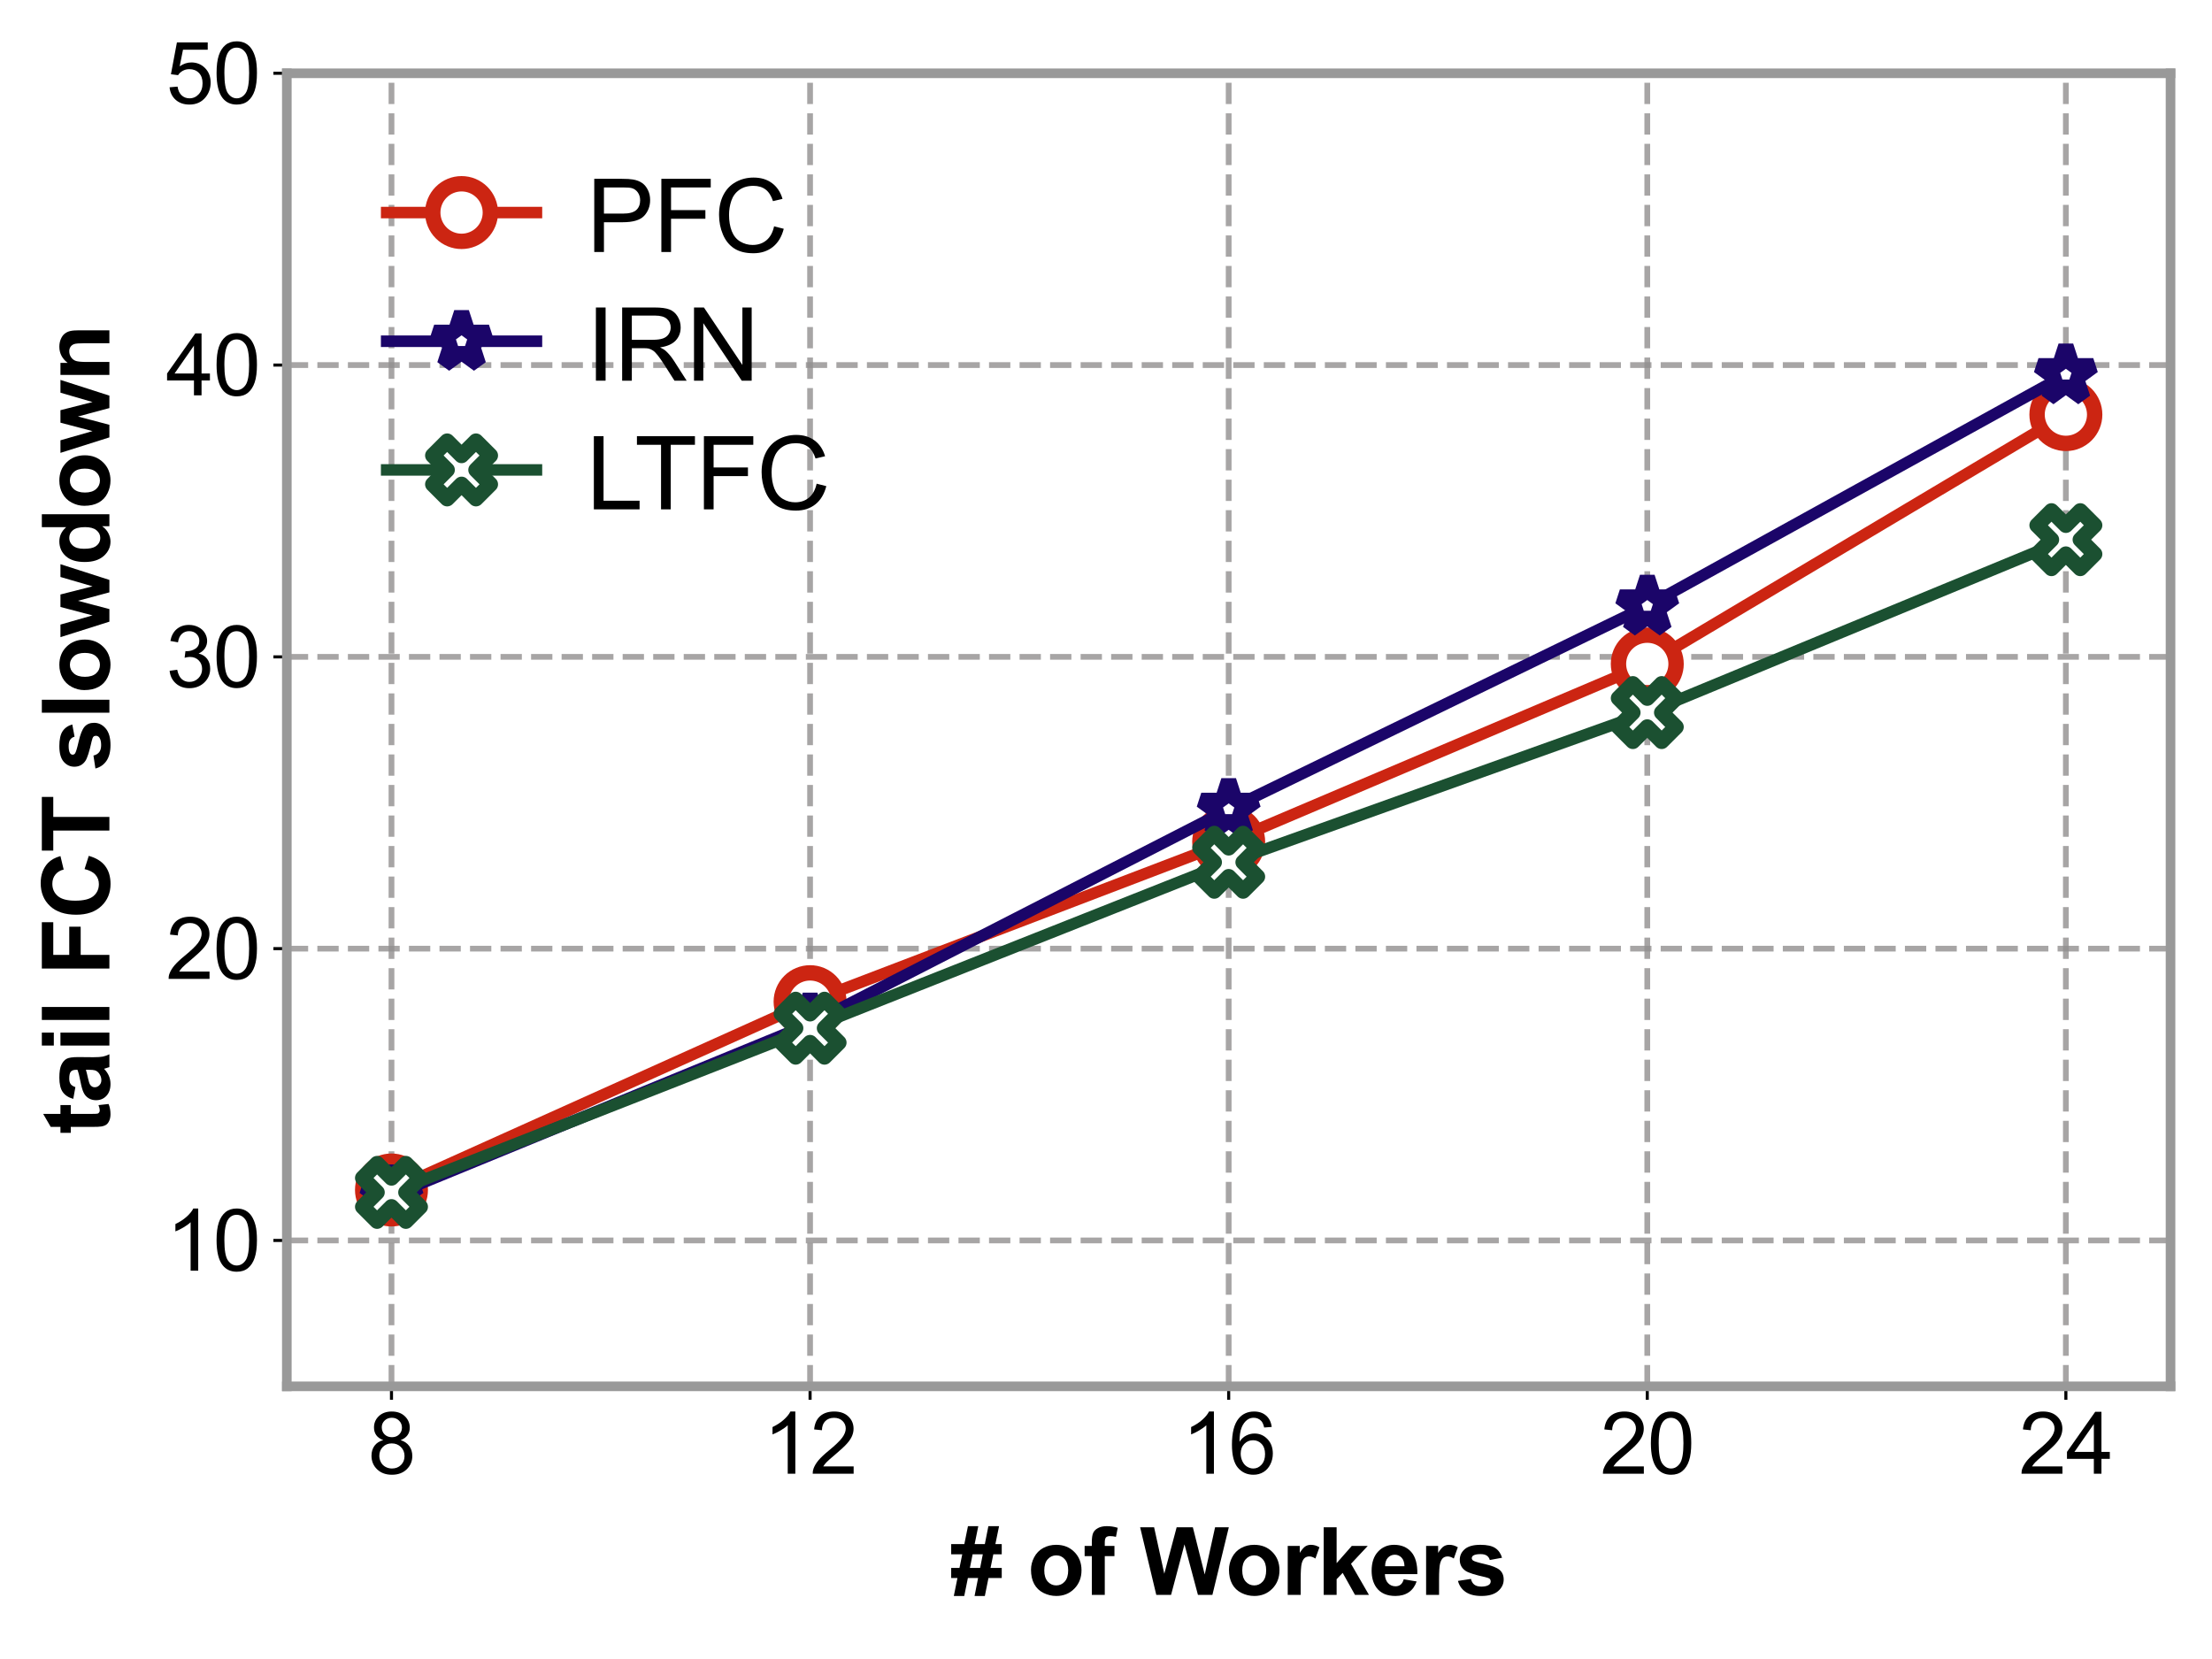<?xml version="1.0" encoding="utf-8" standalone="no"?>
<!DOCTYPE svg PUBLIC "-//W3C//DTD SVG 1.1//EN"
  "http://www.w3.org/Graphics/SVG/1.1/DTD/svg11.dtd">
<svg xmlns:xlink="http://www.w3.org/1999/xlink" width="576pt" height="432pt" viewBox="0 0 576 432" xmlns="http://www.w3.org/2000/svg" version="1.1">
 <defs>
  <style type="text/css">*{stroke-linejoin: round; stroke-linecap: butt}</style>
 </defs>
 <g id="figure_1">
  <g id="patch_1">
   <path d="M 0 432 
L 576 432 
L 576 0 
L 0 0 
z
" style="fill: #ffffff"/>
  </g>
  <g id="axes_1">
   <g id="patch_2">
    <path d="M 74.69 361 
L 565.2 361 
L 565.2 19.08 
L 74.69 19.08 
z
" style="fill: #ffffff"/>
   </g>
   <g id="matplotlib.axis_1">
    <g id="xtick_1">
     <g id="line2d_1">
      <path d="M 101.941 361 
L 101.941 19.08 
" clip-path="url(#p2da8c1da83)" style="fill: none; stroke-dasharray: 5.55,2.4; stroke-dashoffset: 0; stroke: #918e8e; stroke-opacity: 0.8; stroke-width: 1.5"/>
     </g>
     <g id="line2d_2">
      <defs>
       <path id="m424165a3d1" d="M 0 0 
L 0 3.5 
" style="stroke: #000000; stroke-width: 0.8"/>
      </defs>
      <g>
       <use xlink:href="#m424165a3d1" x="101.941" y="361" style="stroke: #000000; stroke-width: 0.8"/>
      </g>
     </g>
     <g id="text_1">
      <!-- 8 -->
      <g transform="translate(95.824 383.747) scale(0.22 -0.22)">
       <defs>
        <path id="ArialMT-38" d="M 1131 2484 
Q 781 2613 612 2850 
Q 444 3088 444 3419 
Q 444 3919 803 4259 
Q 1163 4600 1759 4600 
Q 2359 4600 2725 4251 
Q 3091 3903 3091 3403 
Q 3091 3084 2923 2848 
Q 2756 2613 2416 2484 
Q 2838 2347 3058 2040 
Q 3278 1734 3278 1309 
Q 3278 722 2862 322 
Q 2447 -78 1769 -78 
Q 1091 -78 675 323 
Q 259 725 259 1325 
Q 259 1772 486 2073 
Q 713 2375 1131 2484 
z
M 1019 3438 
Q 1019 3113 1228 2906 
Q 1438 2700 1772 2700 
Q 2097 2700 2305 2904 
Q 2513 3109 2513 3406 
Q 2513 3716 2298 3927 
Q 2084 4138 1766 4138 
Q 1444 4138 1231 3931 
Q 1019 3725 1019 3438 
z
M 838 1322 
Q 838 1081 952 856 
Q 1066 631 1291 507 
Q 1516 384 1775 384 
Q 2178 384 2440 643 
Q 2703 903 2703 1303 
Q 2703 1709 2433 1975 
Q 2163 2241 1756 2241 
Q 1359 2241 1098 1978 
Q 838 1716 838 1322 
z
" transform="scale(0.016)"/>
       </defs>
       <use xlink:href="#ArialMT-38"/>
      </g>
     </g>
    </g>
    <g id="xtick_2">
     <g id="line2d_3">
      <path d="M 210.943 361 
L 210.943 19.08 
" clip-path="url(#p2da8c1da83)" style="fill: none; stroke-dasharray: 5.55,2.4; stroke-dashoffset: 0; stroke: #918e8e; stroke-opacity: 0.8; stroke-width: 1.5"/>
     </g>
     <g id="line2d_4">
      <g>
       <use xlink:href="#m424165a3d1" x="210.943" y="361" style="stroke: #000000; stroke-width: 0.8"/>
      </g>
     </g>
     <g id="text_2">
      <!-- 12 -->
      <g transform="translate(198.709 383.747) scale(0.22 -0.22)">
       <defs>
        <path id="ArialMT-31" d="M 2384 0 
L 1822 0 
L 1822 3584 
Q 1619 3391 1289 3197 
Q 959 3003 697 2906 
L 697 3450 
Q 1169 3672 1522 3987 
Q 1875 4303 2022 4600 
L 2384 4600 
L 2384 0 
z
" transform="scale(0.016)"/>
        <path id="ArialMT-32" d="M 3222 541 
L 3222 0 
L 194 0 
Q 188 203 259 391 
Q 375 700 629 1000 
Q 884 1300 1366 1694 
Q 2113 2306 2375 2664 
Q 2638 3022 2638 3341 
Q 2638 3675 2398 3904 
Q 2159 4134 1775 4134 
Q 1369 4134 1125 3890 
Q 881 3647 878 3216 
L 300 3275 
Q 359 3922 746 4261 
Q 1134 4600 1788 4600 
Q 2447 4600 2831 4234 
Q 3216 3869 3216 3328 
Q 3216 3053 3103 2787 
Q 2991 2522 2730 2228 
Q 2469 1934 1863 1422 
Q 1356 997 1212 845 
Q 1069 694 975 541 
L 3222 541 
z
" transform="scale(0.016)"/>
       </defs>
       <use xlink:href="#ArialMT-31"/>
       <use xlink:href="#ArialMT-32" x="55.615"/>
      </g>
     </g>
    </g>
    <g id="xtick_3">
     <g id="line2d_5">
      <path d="M 319.945 361 
L 319.945 19.08 
" clip-path="url(#p2da8c1da83)" style="fill: none; stroke-dasharray: 5.55,2.4; stroke-dashoffset: 0; stroke: #918e8e; stroke-opacity: 0.8; stroke-width: 1.5"/>
     </g>
     <g id="line2d_6">
      <g>
       <use xlink:href="#m424165a3d1" x="319.945" y="361" style="stroke: #000000; stroke-width: 0.8"/>
      </g>
     </g>
     <g id="text_3">
      <!-- 16 -->
      <g transform="translate(307.711 383.747) scale(0.22 -0.22)">
       <defs>
        <path id="ArialMT-36" d="M 3184 3459 
L 2625 3416 
Q 2550 3747 2413 3897 
Q 2184 4138 1850 4138 
Q 1581 4138 1378 3988 
Q 1113 3794 959 3422 
Q 806 3050 800 2363 
Q 1003 2672 1297 2822 
Q 1591 2972 1913 2972 
Q 2475 2972 2870 2558 
Q 3266 2144 3266 1488 
Q 3266 1056 3080 686 
Q 2894 316 2569 119 
Q 2244 -78 1831 -78 
Q 1128 -78 684 439 
Q 241 956 241 2144 
Q 241 3472 731 4075 
Q 1159 4600 1884 4600 
Q 2425 4600 2770 4297 
Q 3116 3994 3184 3459 
z
M 888 1484 
Q 888 1194 1011 928 
Q 1134 663 1356 523 
Q 1578 384 1822 384 
Q 2178 384 2434 671 
Q 2691 959 2691 1453 
Q 2691 1928 2437 2201 
Q 2184 2475 1800 2475 
Q 1419 2475 1153 2201 
Q 888 1928 888 1484 
z
" transform="scale(0.016)"/>
       </defs>
       <use xlink:href="#ArialMT-31"/>
       <use xlink:href="#ArialMT-36" x="55.615"/>
      </g>
     </g>
    </g>
    <g id="xtick_4">
     <g id="line2d_7">
      <path d="M 428.947 361 
L 428.947 19.08 
" clip-path="url(#p2da8c1da83)" style="fill: none; stroke-dasharray: 5.55,2.4; stroke-dashoffset: 0; stroke: #918e8e; stroke-opacity: 0.8; stroke-width: 1.5"/>
     </g>
     <g id="line2d_8">
      <g>
       <use xlink:href="#m424165a3d1" x="428.947" y="361" style="stroke: #000000; stroke-width: 0.8"/>
      </g>
     </g>
     <g id="text_4">
      <!-- 20 -->
      <g transform="translate(416.713 383.747) scale(0.22 -0.22)">
       <defs>
        <path id="ArialMT-30" d="M 266 2259 
Q 266 3072 433 3567 
Q 600 4063 929 4331 
Q 1259 4600 1759 4600 
Q 2128 4600 2406 4451 
Q 2684 4303 2865 4023 
Q 3047 3744 3150 3342 
Q 3253 2941 3253 2259 
Q 3253 1453 3087 958 
Q 2922 463 2592 192 
Q 2263 -78 1759 -78 
Q 1097 -78 719 397 
Q 266 969 266 2259 
z
M 844 2259 
Q 844 1131 1108 757 
Q 1372 384 1759 384 
Q 2147 384 2411 759 
Q 2675 1134 2675 2259 
Q 2675 3391 2411 3762 
Q 2147 4134 1753 4134 
Q 1366 4134 1134 3806 
Q 844 3388 844 2259 
z
" transform="scale(0.016)"/>
       </defs>
       <use xlink:href="#ArialMT-32"/>
       <use xlink:href="#ArialMT-30" x="55.615"/>
      </g>
     </g>
    </g>
    <g id="xtick_5">
     <g id="line2d_9">
      <path d="M 537.949 361 
L 537.949 19.08 
" clip-path="url(#p2da8c1da83)" style="fill: none; stroke-dasharray: 5.55,2.4; stroke-dashoffset: 0; stroke: #918e8e; stroke-opacity: 0.8; stroke-width: 1.5"/>
     </g>
     <g id="line2d_10">
      <g>
       <use xlink:href="#m424165a3d1" x="537.949" y="361" style="stroke: #000000; stroke-width: 0.8"/>
      </g>
     </g>
     <g id="text_5">
      <!-- 24 -->
      <g transform="translate(525.715 383.747) scale(0.22 -0.22)">
       <defs>
        <path id="ArialMT-34" d="M 2069 0 
L 2069 1097 
L 81 1097 
L 81 1613 
L 2172 4581 
L 2631 4581 
L 2631 1613 
L 3250 1613 
L 3250 1097 
L 2631 1097 
L 2631 0 
L 2069 0 
z
M 2069 1613 
L 2069 3678 
L 634 1613 
L 2069 1613 
z
" transform="scale(0.016)"/>
       </defs>
       <use xlink:href="#ArialMT-32"/>
       <use xlink:href="#ArialMT-34" x="55.615"/>
      </g>
     </g>
    </g>
    <g id="text_6">
     <!-- # of Workers -->
     <g transform="translate(247.472 415.298) scale(0.24 -0.24)">
      <defs>
       <path id="Arial-BoldMT-23" d="M 481 1141 
L 56 1141 
L 56 1828 
L 619 1828 
L 806 2750 
L 56 2750 
L 56 3441 
L 947 3441 
L 1194 4659 
L 1894 4659 
L 1647 3441 
L 2338 3441 
L 2578 4659 
L 3303 4659 
L 3053 3441 
L 3484 3441 
L 3484 2750 
L 2913 2750 
L 2725 1828 
L 3484 1828 
L 3484 1141 
L 2584 1141 
L 2338 -78 
L 1641 -78 
L 1881 1141 
L 1188 1141 
L 941 -78 
L 234 -78 
L 481 1141 
z
M 1509 2750 
L 1325 1828 
L 2019 1828 
L 2200 2750 
L 1509 2750 
z
" transform="scale(0.016)"/>
       <path id="Arial-BoldMT-20" transform="scale(0.016)"/>
       <path id="Arial-BoldMT-6f" d="M 256 1706 
Q 256 2144 472 2553 
Q 688 2963 1083 3178 
Q 1478 3394 1966 3394 
Q 2719 3394 3200 2905 
Q 3681 2416 3681 1669 
Q 3681 916 3195 420 
Q 2709 -75 1972 -75 
Q 1516 -75 1102 131 
Q 688 338 472 736 
Q 256 1134 256 1706 
z
M 1156 1659 
Q 1156 1166 1390 903 
Q 1625 641 1969 641 
Q 2313 641 2545 903 
Q 2778 1166 2778 1666 
Q 2778 2153 2545 2415 
Q 2313 2678 1969 2678 
Q 1625 2678 1390 2415 
Q 1156 2153 1156 1659 
z
" transform="scale(0.016)"/>
       <path id="Arial-BoldMT-66" d="M 75 3319 
L 563 3319 
L 563 3569 
Q 563 3988 652 4194 
Q 741 4400 980 4529 
Q 1219 4659 1584 4659 
Q 1959 4659 2319 4547 
L 2200 3934 
Q 1991 3984 1797 3984 
Q 1606 3984 1523 3895 
Q 1441 3806 1441 3553 
L 1441 3319 
L 2097 3319 
L 2097 2628 
L 1441 2628 
L 1441 0 
L 563 0 
L 563 2628 
L 75 2628 
L 75 3319 
z
" transform="scale(0.016)"/>
       <path id="Arial-BoldMT-57" d="M 1116 0 
L 22 4581 
L 969 4581 
L 1659 1434 
L 2497 4581 
L 3597 4581 
L 4400 1381 
L 5103 4581 
L 6034 4581 
L 4922 0 
L 3941 0 
L 3028 3425 
L 2119 0 
L 1116 0 
z
" transform="scale(0.016)"/>
       <path id="Arial-BoldMT-72" d="M 1300 0 
L 422 0 
L 422 3319 
L 1238 3319 
L 1238 2847 
Q 1447 3181 1614 3287 
Q 1781 3394 1994 3394 
Q 2294 3394 2572 3228 
L 2300 2463 
Q 2078 2606 1888 2606 
Q 1703 2606 1575 2504 
Q 1447 2403 1373 2137 
Q 1300 1872 1300 1025 
L 1300 0 
z
" transform="scale(0.016)"/>
       <path id="Arial-BoldMT-6b" d="M 428 0 
L 428 4581 
L 1306 4581 
L 1306 2150 
L 2334 3319 
L 3416 3319 
L 2281 2106 
L 3497 0 
L 2550 0 
L 1716 1491 
L 1306 1063 
L 1306 0 
L 428 0 
z
" transform="scale(0.016)"/>
       <path id="Arial-BoldMT-65" d="M 2381 1056 
L 3256 909 
Q 3088 428 2723 176 
Q 2359 -75 1813 -75 
Q 947 -75 531 491 
Q 203 944 203 1634 
Q 203 2459 634 2926 
Q 1066 3394 1725 3394 
Q 2466 3394 2894 2905 
Q 3322 2416 3303 1406 
L 1103 1406 
Q 1113 1016 1316 798 
Q 1519 581 1822 581 
Q 2028 581 2168 693 
Q 2309 806 2381 1056 
z
M 2431 1944 
Q 2422 2325 2234 2523 
Q 2047 2722 1778 2722 
Q 1491 2722 1303 2513 
Q 1116 2303 1119 1944 
L 2431 1944 
z
" transform="scale(0.016)"/>
       <path id="Arial-BoldMT-73" d="M 150 947 
L 1031 1081 
Q 1088 825 1259 692 
Q 1431 559 1741 559 
Q 2081 559 2253 684 
Q 2369 772 2369 919 
Q 2369 1019 2306 1084 
Q 2241 1147 2013 1200 
Q 950 1434 666 1628 
Q 272 1897 272 2375 
Q 272 2806 612 3100 
Q 953 3394 1669 3394 
Q 2350 3394 2681 3172 
Q 3013 2950 3138 2516 
L 2309 2363 
Q 2256 2556 2107 2659 
Q 1959 2763 1684 2763 
Q 1338 2763 1188 2666 
Q 1088 2597 1088 2488 
Q 1088 2394 1175 2328 
Q 1294 2241 1995 2081 
Q 2697 1922 2975 1691 
Q 3250 1456 3250 1038 
Q 3250 581 2869 253 
Q 2488 -75 1741 -75 
Q 1063 -75 667 200 
Q 272 475 150 947 
z
" transform="scale(0.016)"/>
      </defs>
      <use xlink:href="#Arial-BoldMT-23"/>
      <use xlink:href="#Arial-BoldMT-20" x="55.615"/>
      <use xlink:href="#Arial-BoldMT-6f" x="83.398"/>
      <use xlink:href="#Arial-BoldMT-66" x="144.482"/>
      <use xlink:href="#Arial-BoldMT-20" x="177.783"/>
      <use xlink:href="#Arial-BoldMT-57" x="205.566"/>
      <use xlink:href="#Arial-BoldMT-6f" x="298.201"/>
      <use xlink:href="#Arial-BoldMT-72" x="359.285"/>
      <use xlink:href="#Arial-BoldMT-6b" x="398.201"/>
      <use xlink:href="#Arial-BoldMT-65" x="453.816"/>
      <use xlink:href="#Arial-BoldMT-72" x="509.432"/>
      <use xlink:href="#Arial-BoldMT-73" x="548.348"/>
     </g>
    </g>
   </g>
   <g id="matplotlib.axis_2">
    <g id="ytick_1">
     <g id="line2d_11">
      <path d="M 74.69 323.009 
L 565.2 323.009 
" clip-path="url(#p2da8c1da83)" style="fill: none; stroke-dasharray: 5.55,2.4; stroke-dashoffset: 0; stroke: #918e8e; stroke-opacity: 0.8; stroke-width: 1.5"/>
     </g>
     <g id="line2d_12">
      <defs>
       <path id="mbc9f99d64b" d="M 0 0 
L -3.5 0 
" style="stroke: #000000; stroke-width: 0.8"/>
      </defs>
      <g>
       <use xlink:href="#mbc9f99d64b" x="74.69" y="323.009" style="stroke: #000000; stroke-width: 0.8"/>
      </g>
     </g>
     <g id="text_7">
      <!-- 10 -->
      <g transform="translate(43.222 330.882) scale(0.22 -0.22)">
       <use xlink:href="#ArialMT-31"/>
       <use xlink:href="#ArialMT-30" x="55.615"/>
      </g>
     </g>
    </g>
    <g id="ytick_2">
     <g id="line2d_13">
      <path d="M 74.69 247.027 
L 565.2 247.027 
" clip-path="url(#p2da8c1da83)" style="fill: none; stroke-dasharray: 5.55,2.4; stroke-dashoffset: 0; stroke: #918e8e; stroke-opacity: 0.8; stroke-width: 1.5"/>
     </g>
     <g id="line2d_14">
      <g>
       <use xlink:href="#mbc9f99d64b" x="74.69" y="247.027" style="stroke: #000000; stroke-width: 0.8"/>
      </g>
     </g>
     <g id="text_8">
      <!-- 20 -->
      <g transform="translate(43.222 254.9) scale(0.22 -0.22)">
       <use xlink:href="#ArialMT-32"/>
       <use xlink:href="#ArialMT-30" x="55.615"/>
      </g>
     </g>
    </g>
    <g id="ytick_3">
     <g id="line2d_15">
      <path d="M 74.69 171.044 
L 565.2 171.044 
" clip-path="url(#p2da8c1da83)" style="fill: none; stroke-dasharray: 5.55,2.4; stroke-dashoffset: 0; stroke: #918e8e; stroke-opacity: 0.8; stroke-width: 1.5"/>
     </g>
     <g id="line2d_16">
      <g>
       <use xlink:href="#mbc9f99d64b" x="74.69" y="171.044" style="stroke: #000000; stroke-width: 0.8"/>
      </g>
     </g>
     <g id="text_9">
      <!-- 30 -->
      <g transform="translate(43.222 178.918) scale(0.22 -0.22)">
       <defs>
        <path id="ArialMT-33" d="M 269 1209 
L 831 1284 
Q 928 806 1161 595 
Q 1394 384 1728 384 
Q 2125 384 2398 659 
Q 2672 934 2672 1341 
Q 2672 1728 2419 1979 
Q 2166 2231 1775 2231 
Q 1616 2231 1378 2169 
L 1441 2663 
Q 1497 2656 1531 2656 
Q 1891 2656 2178 2843 
Q 2466 3031 2466 3422 
Q 2466 3731 2256 3934 
Q 2047 4138 1716 4138 
Q 1388 4138 1169 3931 
Q 950 3725 888 3313 
L 325 3413 
Q 428 3978 793 4289 
Q 1159 4600 1703 4600 
Q 2078 4600 2393 4439 
Q 2709 4278 2876 4000 
Q 3044 3722 3044 3409 
Q 3044 3113 2884 2869 
Q 2725 2625 2413 2481 
Q 2819 2388 3044 2092 
Q 3269 1797 3269 1353 
Q 3269 753 2831 336 
Q 2394 -81 1725 -81 
Q 1122 -81 723 278 
Q 325 638 269 1209 
z
" transform="scale(0.016)"/>
       </defs>
       <use xlink:href="#ArialMT-33"/>
       <use xlink:href="#ArialMT-30" x="55.615"/>
      </g>
     </g>
    </g>
    <g id="ytick_4">
     <g id="line2d_17">
      <path d="M 74.69 95.062 
L 565.2 95.062 
" clip-path="url(#p2da8c1da83)" style="fill: none; stroke-dasharray: 5.55,2.4; stroke-dashoffset: 0; stroke: #918e8e; stroke-opacity: 0.8; stroke-width: 1.5"/>
     </g>
     <g id="line2d_18">
      <g>
       <use xlink:href="#mbc9f99d64b" x="74.69" y="95.062" style="stroke: #000000; stroke-width: 0.8"/>
      </g>
     </g>
     <g id="text_10">
      <!-- 40 -->
      <g transform="translate(43.222 102.936) scale(0.22 -0.22)">
       <use xlink:href="#ArialMT-34"/>
       <use xlink:href="#ArialMT-30" x="55.615"/>
      </g>
     </g>
    </g>
    <g id="ytick_5">
     <g id="line2d_19">
      <path d="M 74.69 19.08 
L 565.2 19.08 
" clip-path="url(#p2da8c1da83)" style="fill: none; stroke-dasharray: 5.55,2.4; stroke-dashoffset: 0; stroke: #918e8e; stroke-opacity: 0.8; stroke-width: 1.5"/>
     </g>
     <g id="line2d_20">
      <g>
       <use xlink:href="#mbc9f99d64b" x="74.69" y="19.08" style="stroke: #000000; stroke-width: 0.8"/>
      </g>
     </g>
     <g id="text_11">
      <!-- 50 -->
      <g transform="translate(43.222 26.954) scale(0.22 -0.22)">
       <defs>
        <path id="ArialMT-35" d="M 266 1200 
L 856 1250 
Q 922 819 1161 601 
Q 1400 384 1738 384 
Q 2144 384 2425 690 
Q 2706 997 2706 1503 
Q 2706 1984 2436 2262 
Q 2166 2541 1728 2541 
Q 1456 2541 1237 2417 
Q 1019 2294 894 2097 
L 366 2166 
L 809 4519 
L 3088 4519 
L 3088 3981 
L 1259 3981 
L 1013 2750 
Q 1425 3038 1878 3038 
Q 2478 3038 2890 2622 
Q 3303 2206 3303 1553 
Q 3303 931 2941 478 
Q 2500 -78 1738 -78 
Q 1113 -78 717 272 
Q 322 622 266 1200 
z
" transform="scale(0.016)"/>
       </defs>
       <use xlink:href="#ArialMT-35"/>
       <use xlink:href="#ArialMT-30" x="55.615"/>
      </g>
     </g>
    </g>
    <g id="text_12">
     <!-- tail FCT slowdown -->
     <g transform="translate(28.486 295.361) rotate(-90) scale(0.24 -0.24)">
      <defs>
       <path id="Arial-BoldMT-74" d="M 1981 3319 
L 1981 2619 
L 1381 2619 
L 1381 1281 
Q 1381 875 1398 808 
Q 1416 741 1477 697 
Q 1538 653 1625 653 
Q 1747 653 1978 738 
L 2053 56 
Q 1747 -75 1359 -75 
Q 1122 -75 931 4 
Q 741 84 652 211 
Q 563 338 528 553 
Q 500 706 500 1172 
L 500 2619 
L 97 2619 
L 97 3319 
L 500 3319 
L 500 3978 
L 1381 4491 
L 1381 3319 
L 1981 3319 
z
" transform="scale(0.016)"/>
       <path id="Arial-BoldMT-61" d="M 1116 2306 
L 319 2450 
Q 453 2931 781 3162 
Q 1109 3394 1756 3394 
Q 2344 3394 2631 3255 
Q 2919 3116 3036 2902 
Q 3153 2688 3153 2116 
L 3144 1091 
Q 3144 653 3186 445 
Q 3228 238 3344 0 
L 2475 0 
Q 2441 88 2391 259 
Q 2369 338 2359 363 
Q 2134 144 1878 34 
Q 1622 -75 1331 -75 
Q 819 -75 523 203 
Q 228 481 228 906 
Q 228 1188 362 1408 
Q 497 1628 739 1745 
Q 981 1863 1438 1950 
Q 2053 2066 2291 2166 
L 2291 2253 
Q 2291 2506 2166 2614 
Q 2041 2722 1694 2722 
Q 1459 2722 1328 2630 
Q 1197 2538 1116 2306 
z
M 2291 1594 
Q 2122 1538 1756 1459 
Q 1391 1381 1278 1306 
Q 1106 1184 1106 997 
Q 1106 813 1243 678 
Q 1381 544 1594 544 
Q 1831 544 2047 700 
Q 2206 819 2256 991 
Q 2291 1103 2291 1419 
L 2291 1594 
z
" transform="scale(0.016)"/>
       <path id="Arial-BoldMT-69" d="M 459 3769 
L 459 4581 
L 1338 4581 
L 1338 3769 
L 459 3769 
z
M 459 0 
L 459 3319 
L 1338 3319 
L 1338 0 
L 459 0 
z
" transform="scale(0.016)"/>
       <path id="Arial-BoldMT-6c" d="M 459 0 
L 459 4581 
L 1338 4581 
L 1338 0 
L 459 0 
z
" transform="scale(0.016)"/>
       <path id="Arial-BoldMT-46" d="M 472 0 
L 472 4581 
L 3613 4581 
L 3613 3806 
L 1397 3806 
L 1397 2722 
L 3309 2722 
L 3309 1947 
L 1397 1947 
L 1397 0 
L 472 0 
z
" transform="scale(0.016)"/>
       <path id="Arial-BoldMT-43" d="M 3397 1684 
L 4294 1400 
Q 4088 650 3608 286 
Q 3128 -78 2391 -78 
Q 1478 -78 890 545 
Q 303 1169 303 2250 
Q 303 3394 893 4026 
Q 1484 4659 2447 4659 
Q 3288 4659 3813 4163 
Q 4125 3869 4281 3319 
L 3366 3100 
Q 3284 3456 3026 3662 
Q 2769 3869 2400 3869 
Q 1891 3869 1573 3503 
Q 1256 3138 1256 2319 
Q 1256 1450 1568 1081 
Q 1881 713 2381 713 
Q 2750 713 3015 947 
Q 3281 1181 3397 1684 
z
" transform="scale(0.016)"/>
       <path id="Arial-BoldMT-54" d="M 1497 0 
L 1497 3806 
L 138 3806 
L 138 4581 
L 3778 4581 
L 3778 3806 
L 2422 3806 
L 2422 0 
L 1497 0 
z
" transform="scale(0.016)"/>
       <path id="Arial-BoldMT-77" d="M 1078 0 
L 28 3319 
L 881 3319 
L 1503 1144 
L 2075 3319 
L 2922 3319 
L 3475 1144 
L 4109 3319 
L 4975 3319 
L 3909 0 
L 3066 0 
L 2494 2134 
L 1931 0 
L 1078 0 
z
" transform="scale(0.016)"/>
       <path id="Arial-BoldMT-64" d="M 3503 0 
L 2688 0 
L 2688 488 
Q 2484 203 2207 64 
Q 1931 -75 1650 -75 
Q 1078 -75 670 386 
Q 263 847 263 1672 
Q 263 2516 659 2955 
Q 1056 3394 1663 3394 
Q 2219 3394 2625 2931 
L 2625 4581 
L 3503 4581 
L 3503 0 
z
M 1159 1731 
Q 1159 1200 1306 963 
Q 1519 619 1900 619 
Q 2203 619 2415 876 
Q 2628 1134 2628 1647 
Q 2628 2219 2422 2470 
Q 2216 2722 1894 2722 
Q 1581 2722 1370 2473 
Q 1159 2225 1159 1731 
z
" transform="scale(0.016)"/>
       <path id="Arial-BoldMT-6e" d="M 3478 0 
L 2600 0 
L 2600 1694 
Q 2600 2231 2544 2389 
Q 2488 2547 2361 2634 
Q 2234 2722 2056 2722 
Q 1828 2722 1647 2597 
Q 1466 2472 1398 2265 
Q 1331 2059 1331 1503 
L 1331 0 
L 453 0 
L 453 3319 
L 1269 3319 
L 1269 2831 
Q 1703 3394 2363 3394 
Q 2653 3394 2893 3289 
Q 3134 3184 3257 3021 
Q 3381 2859 3429 2653 
Q 3478 2447 3478 2063 
L 3478 0 
z
" transform="scale(0.016)"/>
      </defs>
      <use xlink:href="#Arial-BoldMT-74"/>
      <use xlink:href="#Arial-BoldMT-61" x="33.301"/>
      <use xlink:href="#Arial-BoldMT-69" x="88.916"/>
      <use xlink:href="#Arial-BoldMT-6c" x="116.699"/>
      <use xlink:href="#Arial-BoldMT-20" x="144.482"/>
      <use xlink:href="#Arial-BoldMT-46" x="172.266"/>
      <use xlink:href="#Arial-BoldMT-43" x="233.35"/>
      <use xlink:href="#Arial-BoldMT-54" x="305.566"/>
      <use xlink:href="#Arial-BoldMT-20" x="366.65"/>
      <use xlink:href="#Arial-BoldMT-73" x="394.434"/>
      <use xlink:href="#Arial-BoldMT-6c" x="450.049"/>
      <use xlink:href="#Arial-BoldMT-6f" x="477.832"/>
      <use xlink:href="#Arial-BoldMT-77" x="538.916"/>
      <use xlink:href="#Arial-BoldMT-64" x="616.699"/>
      <use xlink:href="#Arial-BoldMT-6f" x="677.783"/>
      <use xlink:href="#Arial-BoldMT-77" x="738.867"/>
      <use xlink:href="#Arial-BoldMT-6e" x="816.65"/>
     </g>
    </g>
   </g>
   <g id="line2d_21">
    <path d="M 101.941 309.868 
L 210.943 260.831 
L 319.945 219.186 
L 428.947 172.888 
L 537.949 107.962 
" clip-path="url(#p2da8c1da83)" style="fill: none; stroke: #cc2512; stroke-width: 3; stroke-linecap: square"/>
    <defs>
     <path id="mc6c5dd1f73" d="M 0 7.5 
C 1.989 7.5 3.897 6.71 5.303 5.303 
C 6.71 3.897 7.5 1.989 7.5 0 
C 7.5 -1.989 6.71 -3.897 5.303 -5.303 
C 3.897 -6.71 1.989 -7.5 0 -7.5 
C -1.989 -7.5 -3.897 -6.71 -5.303 -5.303 
C -6.71 -3.897 -7.5 -1.989 -7.5 0 
C -7.5 1.989 -6.71 3.897 -5.303 5.303 
C -3.897 6.71 -1.989 7.5 0 7.5 
z
" style="stroke: #cc2512; stroke-width: 4"/>
    </defs>
    <g clip-path="url(#p2da8c1da83)">
     <use xlink:href="#mc6c5dd1f73" x="101.941" y="309.868" style="fill: #ffffff; stroke: #cc2512; stroke-width: 4"/>
     <use xlink:href="#mc6c5dd1f73" x="210.943" y="260.831" style="fill: #ffffff; stroke: #cc2512; stroke-width: 4"/>
     <use xlink:href="#mc6c5dd1f73" x="319.945" y="219.186" style="fill: #ffffff; stroke: #cc2512; stroke-width: 4"/>
     <use xlink:href="#mc6c5dd1f73" x="428.947" y="172.888" style="fill: #ffffff; stroke: #cc2512; stroke-width: 4"/>
     <use xlink:href="#mc6c5dd1f73" x="537.949" y="107.962" style="fill: #ffffff; stroke: #cc2512; stroke-width: 4"/>
    </g>
   </g>
   <g id="line2d_22">
    <path d="M 101.941 311.342 
L 210.943 266.593 
L 319.945 210.746 
L 428.947 157.793 
L 537.949 97.575 
" clip-path="url(#p2da8c1da83)" style="fill: none; stroke: #1b0569; stroke-width: 3; stroke-linecap: square"/>
    <defs>
     <path id="me90a8ef5bd" d="M 0 -7.5 
L -1.684 -2.318 
L -7.133 -2.318 
L -2.725 0.885 
L -4.408 6.068 
L -0 2.865 
L 4.408 6.068 
L 2.725 0.885 
L 7.133 -2.318 
L 1.684 -2.318 
z
" style="stroke: #1b0569; stroke-width: 4; stroke-linejoin: bevel"/>
    </defs>
    <g clip-path="url(#p2da8c1da83)">
     <use xlink:href="#me90a8ef5bd" x="101.941" y="311.342" style="fill: #ffffff; stroke: #1b0569; stroke-width: 4; stroke-linejoin: bevel"/>
     <use xlink:href="#me90a8ef5bd" x="210.943" y="266.593" style="fill: #ffffff; stroke: #1b0569; stroke-width: 4; stroke-linejoin: bevel"/>
     <use xlink:href="#me90a8ef5bd" x="319.945" y="210.746" style="fill: #ffffff; stroke: #1b0569; stroke-width: 4; stroke-linejoin: bevel"/>
     <use xlink:href="#me90a8ef5bd" x="428.947" y="157.793" style="fill: #ffffff; stroke: #1b0569; stroke-width: 4; stroke-linejoin: bevel"/>
     <use xlink:href="#me90a8ef5bd" x="537.949" y="97.575" style="fill: #ffffff; stroke: #1b0569; stroke-width: 4; stroke-linejoin: bevel"/>
    </g>
   </g>
   <g id="line2d_23">
    <path d="M 101.941 310.495 
L 210.943 267.737 
L 319.945 224.531 
L 428.947 185.553 
L 537.949 140.528 
" clip-path="url(#p2da8c1da83)" style="fill: none; stroke: #1b5031; stroke-width: 3; stroke-linecap: square"/>
    <defs>
     <path id="mcf5828a357" d="M -3.75 7.5 
L 0 3.75 
L 3.75 7.5 
L 7.5 3.75 
L 3.75 0 
L 7.5 -3.75 
L 3.75 -7.5 
L 0 -3.75 
L -3.75 -7.5 
L -7.5 -3.75 
L -3.75 0 
L -7.5 3.75 
z
" style="stroke: #1b5031; stroke-width: 4; stroke-linejoin: miter"/>
    </defs>
    <g clip-path="url(#p2da8c1da83)">
     <use xlink:href="#mcf5828a357" x="101.941" y="310.495" style="fill: #ffffff; stroke: #1b5031; stroke-width: 4; stroke-linejoin: miter"/>
     <use xlink:href="#mcf5828a357" x="210.943" y="267.737" style="fill: #ffffff; stroke: #1b5031; stroke-width: 4; stroke-linejoin: miter"/>
     <use xlink:href="#mcf5828a357" x="319.945" y="224.531" style="fill: #ffffff; stroke: #1b5031; stroke-width: 4; stroke-linejoin: miter"/>
     <use xlink:href="#mcf5828a357" x="428.947" y="185.553" style="fill: #ffffff; stroke: #1b5031; stroke-width: 4; stroke-linejoin: miter"/>
     <use xlink:href="#mcf5828a357" x="537.949" y="140.528" style="fill: #ffffff; stroke: #1b5031; stroke-width: 4; stroke-linejoin: miter"/>
    </g>
   </g>
   <g id="patch_3">
    <path d="M 74.69 361 
L 74.69 19.08 
" style="fill: none; stroke: #999999; stroke-width: 2.5; stroke-linejoin: miter; stroke-linecap: square"/>
   </g>
   <g id="patch_4">
    <path d="M 565.2 361 
L 565.2 19.08 
" style="fill: none; stroke: #999999; stroke-width: 2.5; stroke-linejoin: miter; stroke-linecap: square"/>
   </g>
   <g id="patch_5">
    <path d="M 74.69 361 
L 565.2 361 
" style="fill: none; stroke: #999999; stroke-width: 2.5; stroke-linejoin: miter; stroke-linecap: square"/>
   </g>
   <g id="patch_6">
    <path d="M 74.69 19.08 
L 565.2 19.08 
" style="fill: none; stroke: #999999; stroke-width: 2.5; stroke-linejoin: miter; stroke-linecap: square"/>
   </g>
   <g id="legend_1">
    <g id="line2d_24">
     <path d="M 100.69 55.35 
L 120.19 55.35 
L 139.69 55.35 
" style="fill: none; stroke: #cc2512; stroke-width: 3; stroke-linecap: square"/>
     <g>
      <use xlink:href="#mc6c5dd1f73" x="120.19" y="55.35" style="fill: #ffffff; stroke: #cc2512; stroke-width: 4"/>
     </g>
    </g>
    <g id="text_13">
     <!-- PFC -->
     <g transform="translate(152.69 65.62) scale(0.26 -0.26)">
      <defs>
       <path id="ArialMT-50" d="M 494 0 
L 494 4581 
L 2222 4581 
Q 2678 4581 2919 4538 
Q 3256 4481 3484 4323 
Q 3713 4166 3852 3881 
Q 3991 3597 3991 3256 
Q 3991 2672 3619 2267 
Q 3247 1863 2275 1863 
L 1100 1863 
L 1100 0 
L 494 0 
z
M 1100 2403 
L 2284 2403 
Q 2872 2403 3119 2622 
Q 3366 2841 3366 3238 
Q 3366 3525 3220 3729 
Q 3075 3934 2838 4000 
Q 2684 4041 2272 4041 
L 1100 4041 
L 1100 2403 
z
" transform="scale(0.016)"/>
       <path id="ArialMT-46" d="M 525 0 
L 525 4581 
L 3616 4581 
L 3616 4041 
L 1131 4041 
L 1131 2622 
L 3281 2622 
L 3281 2081 
L 1131 2081 
L 1131 0 
L 525 0 
z
" transform="scale(0.016)"/>
       <path id="ArialMT-43" d="M 3763 1606 
L 4369 1453 
Q 4178 706 3683 314 
Q 3188 -78 2472 -78 
Q 1731 -78 1267 223 
Q 803 525 561 1097 
Q 319 1669 319 2325 
Q 319 3041 592 3573 
Q 866 4106 1370 4382 
Q 1875 4659 2481 4659 
Q 3169 4659 3637 4309 
Q 4106 3959 4291 3325 
L 3694 3184 
Q 3534 3684 3231 3912 
Q 2928 4141 2469 4141 
Q 1941 4141 1586 3887 
Q 1231 3634 1087 3207 
Q 944 2781 944 2328 
Q 944 1744 1114 1308 
Q 1284 872 1643 656 
Q 2003 441 2422 441 
Q 2931 441 3284 734 
Q 3638 1028 3763 1606 
z
" transform="scale(0.016)"/>
      </defs>
      <use xlink:href="#ArialMT-50"/>
      <use xlink:href="#ArialMT-46" x="66.699"/>
      <use xlink:href="#ArialMT-43" x="127.783"/>
     </g>
    </g>
    <g id="line2d_25">
     <path d="M 100.69 88.858 
L 120.19 88.858 
L 139.69 88.858 
" style="fill: none; stroke: #1b0569; stroke-width: 3; stroke-linecap: square"/>
     <g>
      <use xlink:href="#me90a8ef5bd" x="120.19" y="88.858" style="fill: #ffffff; stroke: #1b0569; stroke-width: 4; stroke-linejoin: bevel"/>
     </g>
    </g>
    <g id="text_14">
     <!-- IRN -->
     <g transform="translate(152.69 99.127) scale(0.26 -0.26)">
      <defs>
       <path id="ArialMT-49" d="M 597 0 
L 597 4581 
L 1203 4581 
L 1203 0 
L 597 0 
z
" transform="scale(0.016)"/>
       <path id="ArialMT-52" d="M 503 0 
L 503 4581 
L 2534 4581 
Q 3147 4581 3465 4457 
Q 3784 4334 3975 4021 
Q 4166 3709 4166 3331 
Q 4166 2844 3850 2509 
Q 3534 2175 2875 2084 
Q 3116 1969 3241 1856 
Q 3506 1613 3744 1247 
L 4541 0 
L 3778 0 
L 3172 953 
Q 2906 1366 2734 1584 
Q 2563 1803 2427 1890 
Q 2291 1978 2150 2013 
Q 2047 2034 1813 2034 
L 1109 2034 
L 1109 0 
L 503 0 
z
M 1109 2559 
L 2413 2559 
Q 2828 2559 3062 2645 
Q 3297 2731 3419 2920 
Q 3541 3109 3541 3331 
Q 3541 3656 3305 3865 
Q 3069 4075 2559 4075 
L 1109 4075 
L 1109 2559 
z
" transform="scale(0.016)"/>
       <path id="ArialMT-4e" d="M 488 0 
L 488 4581 
L 1109 4581 
L 3516 984 
L 3516 4581 
L 4097 4581 
L 4097 0 
L 3475 0 
L 1069 3600 
L 1069 0 
L 488 0 
z
" transform="scale(0.016)"/>
      </defs>
      <use xlink:href="#ArialMT-49"/>
      <use xlink:href="#ArialMT-52" x="27.783"/>
      <use xlink:href="#ArialMT-4e" x="100"/>
     </g>
    </g>
    <g id="line2d_26">
     <path d="M 100.69 122.365 
L 120.19 122.365 
L 139.69 122.365 
" style="fill: none; stroke: #1b5031; stroke-width: 3; stroke-linecap: square"/>
     <g>
      <use xlink:href="#mcf5828a357" x="120.19" y="122.365" style="fill: #ffffff; stroke: #1b5031; stroke-width: 4; stroke-linejoin: miter"/>
     </g>
    </g>
    <g id="text_15">
     <!-- LTFC -->
     <g transform="translate(152.69 132.635) scale(0.26 -0.26)">
      <defs>
       <path id="ArialMT-4c" d="M 469 0 
L 469 4581 
L 1075 4581 
L 1075 541 
L 3331 541 
L 3331 0 
L 469 0 
z
" transform="scale(0.016)"/>
       <path id="ArialMT-54" d="M 1659 0 
L 1659 4041 
L 150 4041 
L 150 4581 
L 3781 4581 
L 3781 4041 
L 2266 4041 
L 2266 0 
L 1659 0 
z
" transform="scale(0.016)"/>
      </defs>
      <use xlink:href="#ArialMT-4c"/>
      <use xlink:href="#ArialMT-54" x="48.24"/>
      <use xlink:href="#ArialMT-46" x="109.324"/>
      <use xlink:href="#ArialMT-43" x="170.408"/>
     </g>
    </g>
   </g>
  </g>
 </g>
 <defs>
  <clipPath id="p2da8c1da83">
   <rect x="74.69" y="19.08" width="490.51" height="341.92"/>
  </clipPath>
 </defs>
</svg>
